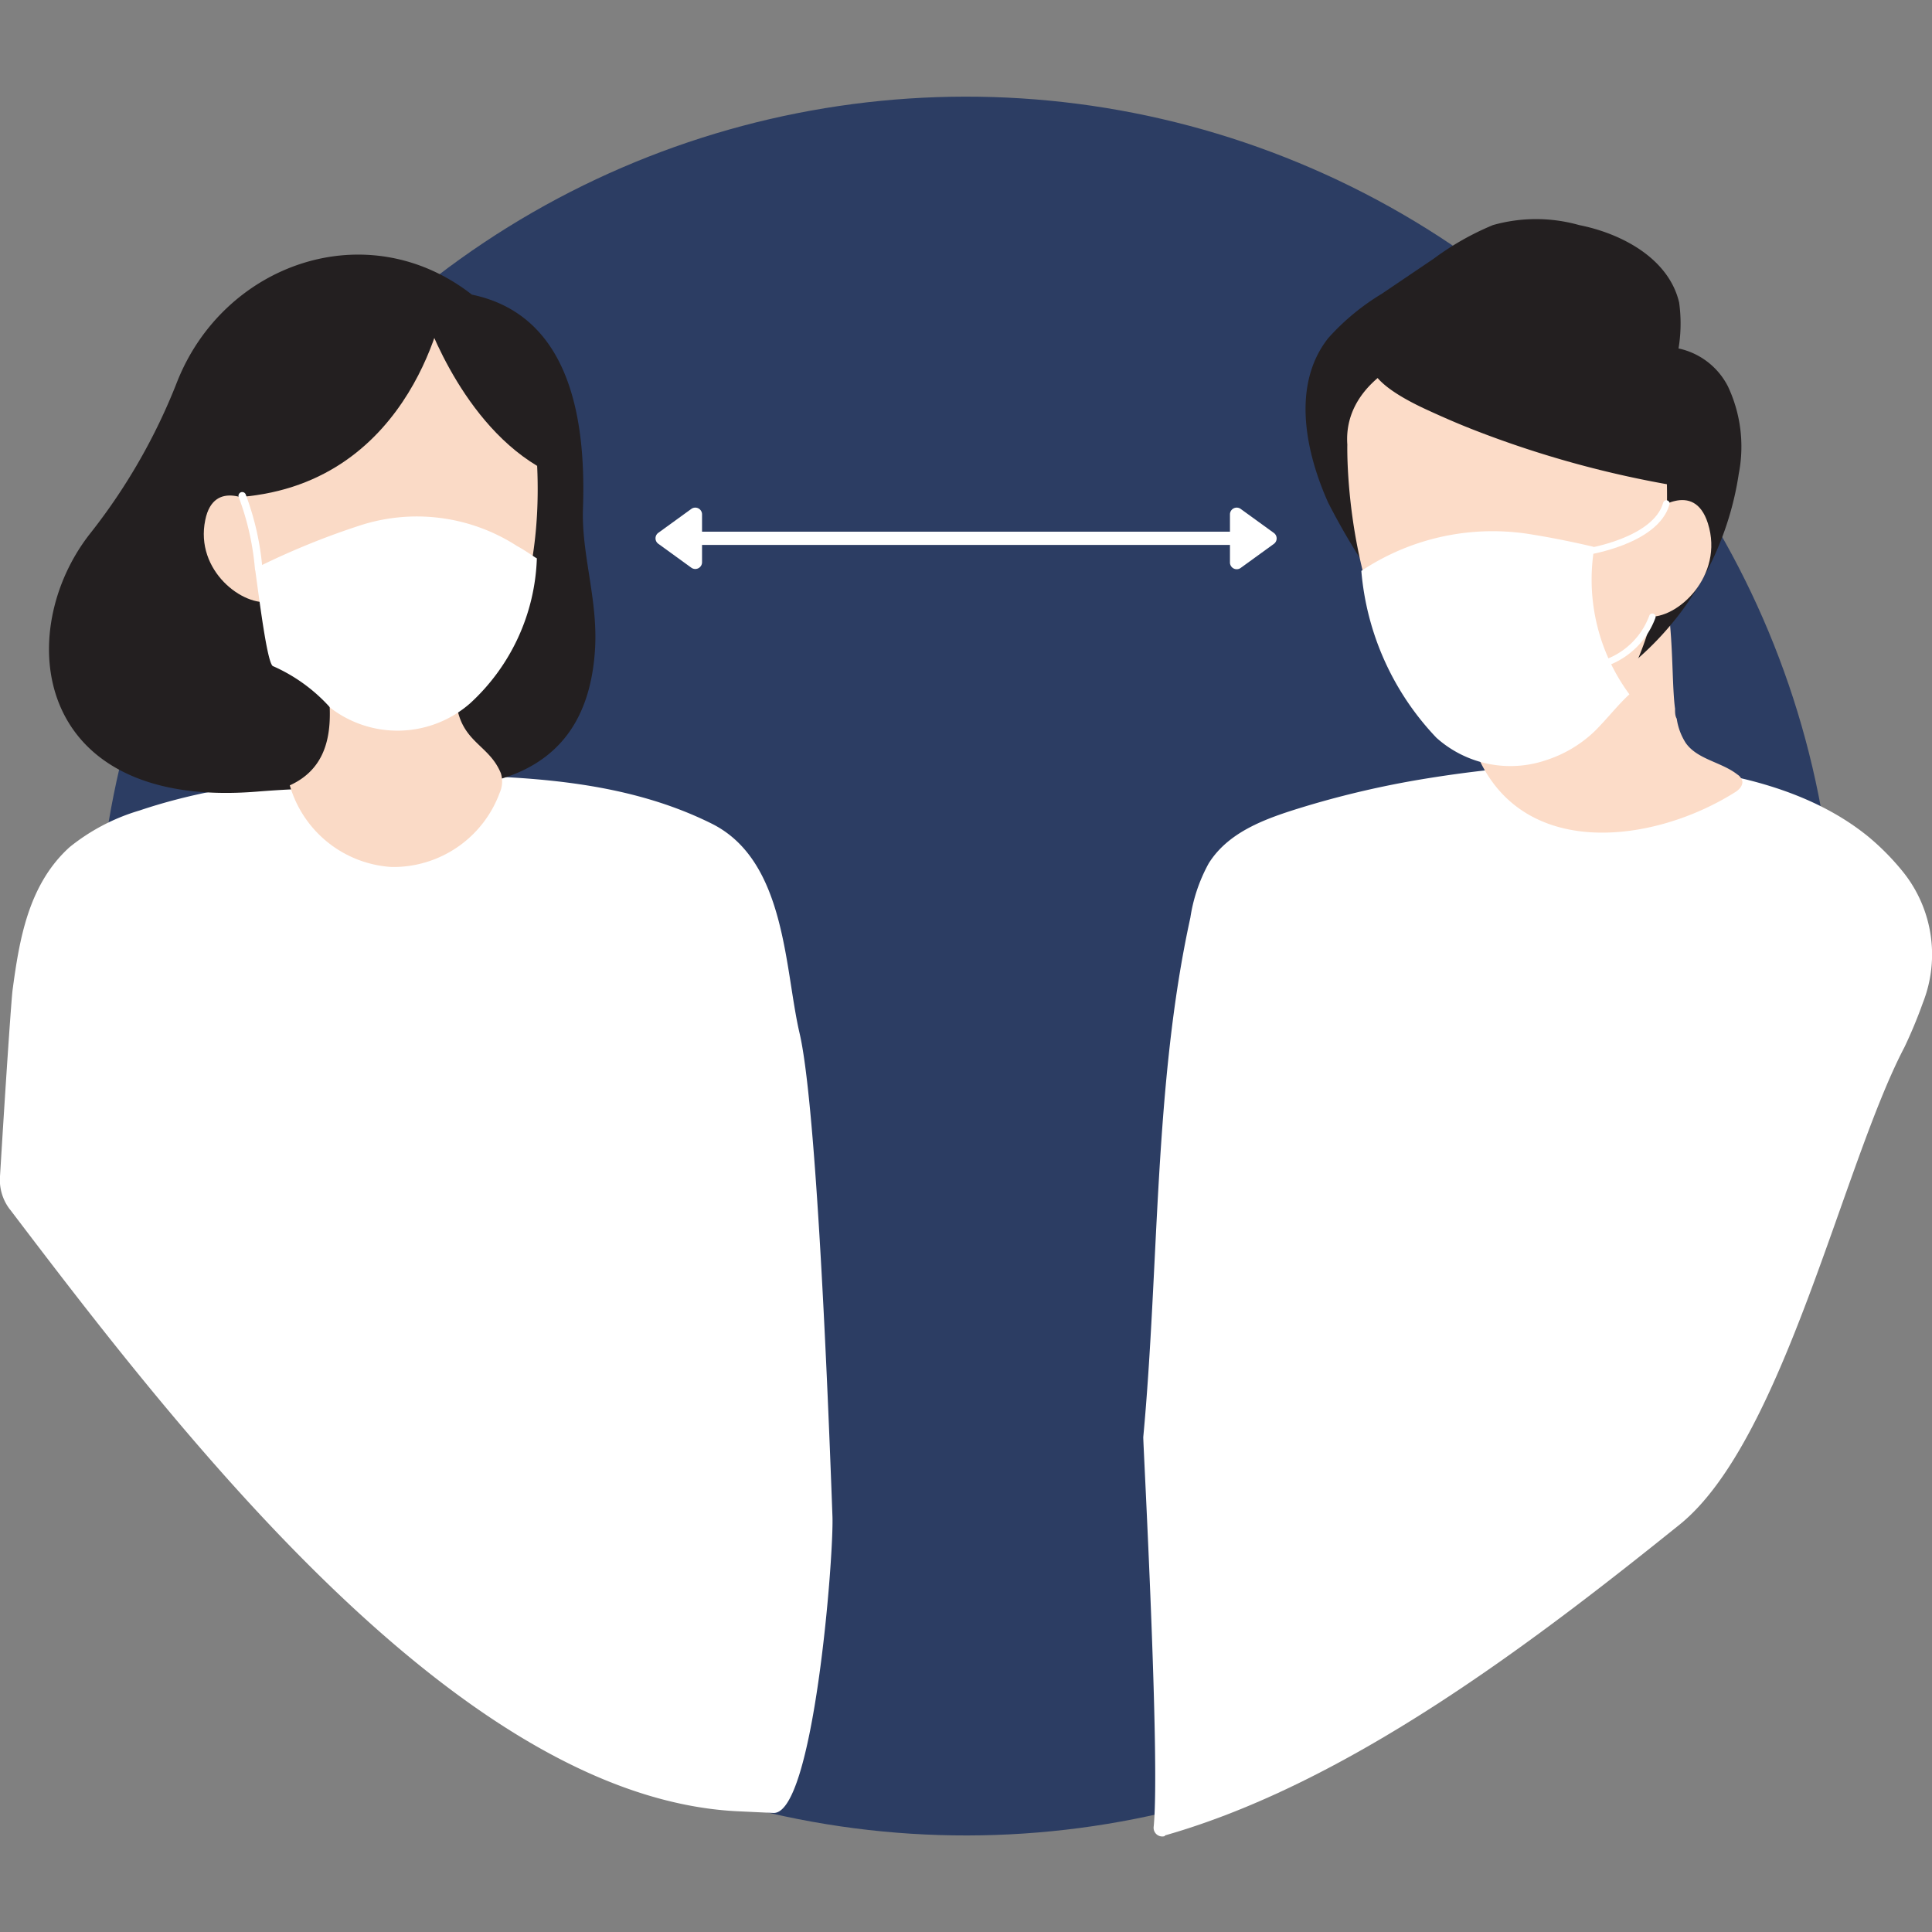 <svg id="Layer_1" data-name="Layer 1" xmlns="http://www.w3.org/2000/svg" viewBox="0 0 80 80"><rect x="0" y="0" width="80" height="80" fill="#808080" stroke="none"/><defs><style>.cls-1{fill:#2c3d63;}.cls-2{fill:#fff;}.cls-3,.cls-7,.cls-8{fill:none;stroke:#fff;stroke-linecap:round;}.cls-3{stroke-linejoin:round;stroke-width:0.55px;}.cls-4{fill:#fcdcc8;}.cls-5{fill:#231f20;}.cls-6{fill:#fadac6;}.cls-7,.cls-8{stroke-miterlimit:10;}.cls-7{stroke-width:0.31px;}.cls-8{stroke-width:0.27px;}</style></defs><title>jarak_asets covid apps</title><circle class="cls-1" cx="40" cy="40" r="36" transform="translate(-12.26 61.65) rotate(-67.5)"/><path class="cls-2" d="M.42,50.09C7.34,59.2,19,74.43,30.53,75l1.49.07c1.67.09,2.51-10.63,2.45-12.28-.26-7.17-.73-17.3-1.36-20s-.56-7.16-3.65-8.69c-3.36-1.67-7.17-1.94-10.95-2-4.24-.06-8.73.11-12.73,1.46a8.38,8.38,0,0,0-2.9,1.52C1.17,36.63.8,38.91.52,41,.47,41.4.25,44.58,0,48.71a2,2,0,0,0,.41,1.37Z"/><path class="cls-2" d="M48.24,76c7.59-2.16,15.18-7.94,21.31-12.87,4.3-3.47,6.75-14.89,9.31-19.77a19.56,19.56,0,0,0,.76-1.83,5.46,5.46,0,0,0-.79-5.39,10.29,10.29,0,0,0-1.46-1.49c-4.64-3.79-13-3.29-18.45-2.39a38.93,38.93,0,0,0-4.77,1.1c-1.55.47-3.23,1-4.1,2.39A6.74,6.74,0,0,0,49.29,38C47.78,44.88,48,52.43,47.34,59.51c0,.42.71,13.43.43,16.14a.36.36,0,0,0,.46.38Z"/><path class="cls-2" d="M50.93,21.3v2a.28.28,0,0,0,.44.22l1.38-1a.28.28,0,0,0,0-.45l-1.38-1A.28.28,0,0,0,50.93,21.3Z"/><path class="cls-2" d="M27.25,22.51l1.38,1a.28.28,0,0,0,.44-.22v-2a.28.28,0,0,0-.44-.22l-1.38,1A.28.28,0,0,0,27.25,22.51Z"/><line class="cls-3" x1="28.01" y1="22.29" x2="51.99" y2="22.29"/><path class="cls-4" d="M69.36,29.34c0,.16,0,.3.07.42a2.54,2.54,0,0,0,.37,1c.48.69,1.48.79,2.14,1.31a.46.46,0,0,1,.21.3c0,.2-.16.35-.33.45-3.3,2.07-8.62,2.79-10.57-1.37,1-.47,2.2-.65,2.57-1.85.31-1-.17-2.41.08-3.48.36-1.55,2.47-4.8,4.27-3.3C69.43,23.93,69.15,27.84,69.36,29.34Z"/><path class="cls-5" d="M69.13,15.76a6.32,6.32,0,0,0,.4-3.23c-.42-1.8-2.33-2.85-4.14-3.21a6.56,6.56,0,0,0-3.57,0,11.44,11.44,0,0,0-2.45,1.39l-2.16,1.46A9.66,9.66,0,0,0,55,14c-1.54,1.95-.93,4.75,0,6.82a28.41,28.41,0,0,0,5.4,7.34l5.22-4.74a14.63,14.63,0,0,0,2.89-3.2A5.68,5.68,0,0,0,69.13,15.76Z"/><path class="cls-5" d="M64.43,29.4A12.67,12.67,0,0,0,72,19.61,5.85,5.85,0,0,0,71.55,16a3,3,0,0,0-3.08-1.61A20.38,20.38,0,0,0,64.43,29.4Z"/><path class="cls-4" d="M55.79,18.41c-.19-2.71,3-4.28,6.23-4.49s6.61.87,6.8,3.57c0,0,1.33,8-2.73,12.62a4,4,0,0,1-5.84.41C55.58,26.47,55.79,18.41,55.79,18.41Z"/><path class="cls-4" d="M70.72,21.67c-.58-1.83-2.25-.49-2.25-.49l-.25,4.35C69.43,25.67,71.41,23.85,70.72,21.67Z"/><path class="cls-5" d="M61,17.79c-.64-.25-1.28-.53-1.91-.82-3.26-1.5-3.2-2.8.64-3.79h0c2.66-.69,6.3-2.39,8.44.35a6.53,6.53,0,0,1,1,2.5,8.1,8.1,0,0,1,.31,4.1A42.68,42.68,0,0,1,61,17.79Z"/><path class="cls-2" d="M59.48,30.55h0a4.59,4.59,0,0,0,4.56.92,5.21,5.21,0,0,0,2-1.2c.53-.53.94-1.07,1.43-1.52h0a8,8,0,0,1-1.49-5.84l0-.27c-.77-.18-1.63-.36-2.5-.5a9.81,9.81,0,0,0-7.11,1.5A11.39,11.39,0,0,0,59.48,30.55Z"/><path class="cls-5" d="M19.54,12.2C15.21,8.82,9.27,10.9,7.33,15.82a24.51,24.51,0,0,1-3.58,6.25C.52,26.14,1.32,33.53,10.63,32.78a47.54,47.54,0,0,1,5.6-.12c3.57.13,8.08-.22,8.41-5.8.12-2.05-.57-3.91-.5-5.81C24.26,17.57,23.71,13.07,19.54,12.2Z"/><path class="cls-6" d="M18.94,28.46a3.53,3.53,0,0,0,0,.92c.3,1.39,1.34,1.51,1.8,2.64a1.14,1.14,0,0,1-.05.81,4.69,4.69,0,0,1-4.48,3.07A4.69,4.69,0,0,1,12,32.52c2.7-1.23,1.34-4.75,1.13-6.87a1.06,1.06,0,0,1,0-.5c.14-.3.52-.39.86-.43,1.32-.15,4.13-.73,4.81.91A6.43,6.43,0,0,1,18.94,28.46Z"/><path class="cls-6" d="M22,17c-.16-5.07-12.34-4.68-12.18.39,0,0-.49,7.58,3.77,11.57a4.18,4.18,0,0,0,5.89-.19C23.47,24.56,22,17,22,17Z"/><path class="cls-6" d="M8.5,21.53c.36-1.77,2.06-.68,2.06-.68l.65,4.06C10.09,25.15,8.06,23.64,8.5,21.53Z"/><path class="cls-2" d="M22.23,23.12a8.52,8.52,0,0,1-2.76,6,4.56,4.56,0,0,1-5.79.19,6.92,6.92,0,0,0-2.36-1.72c-.23,0-.54-2.44-.76-4.05a31.46,31.46,0,0,1,4.31-1.77,7.64,7.64,0,0,1,6.54.84C21.83,22.84,22.11,23.06,22.23,23.12Z"/><path class="cls-5" d="M18.42,12.4S17.21,20,9.94,20.58C5.6,16.08,14.08,7.9,18.42,12.4Z"/><path class="cls-5" d="M22.24,19.29c-3.33-2-4.75-6.55-4.75-6.55C21.48,11.85,24,15.64,22.24,19.29Z"/><path class="cls-7" d="M10.71,23.53a11.3,11.3,0,0,0-.68-3"/><path class="cls-8" d="M69,20.85c-.44,1.57-3.32,2-3.32,2"/><path class="cls-8" d="M68.42,25.54a3.2,3.2,0,0,1-1.88,1.89"/></svg>